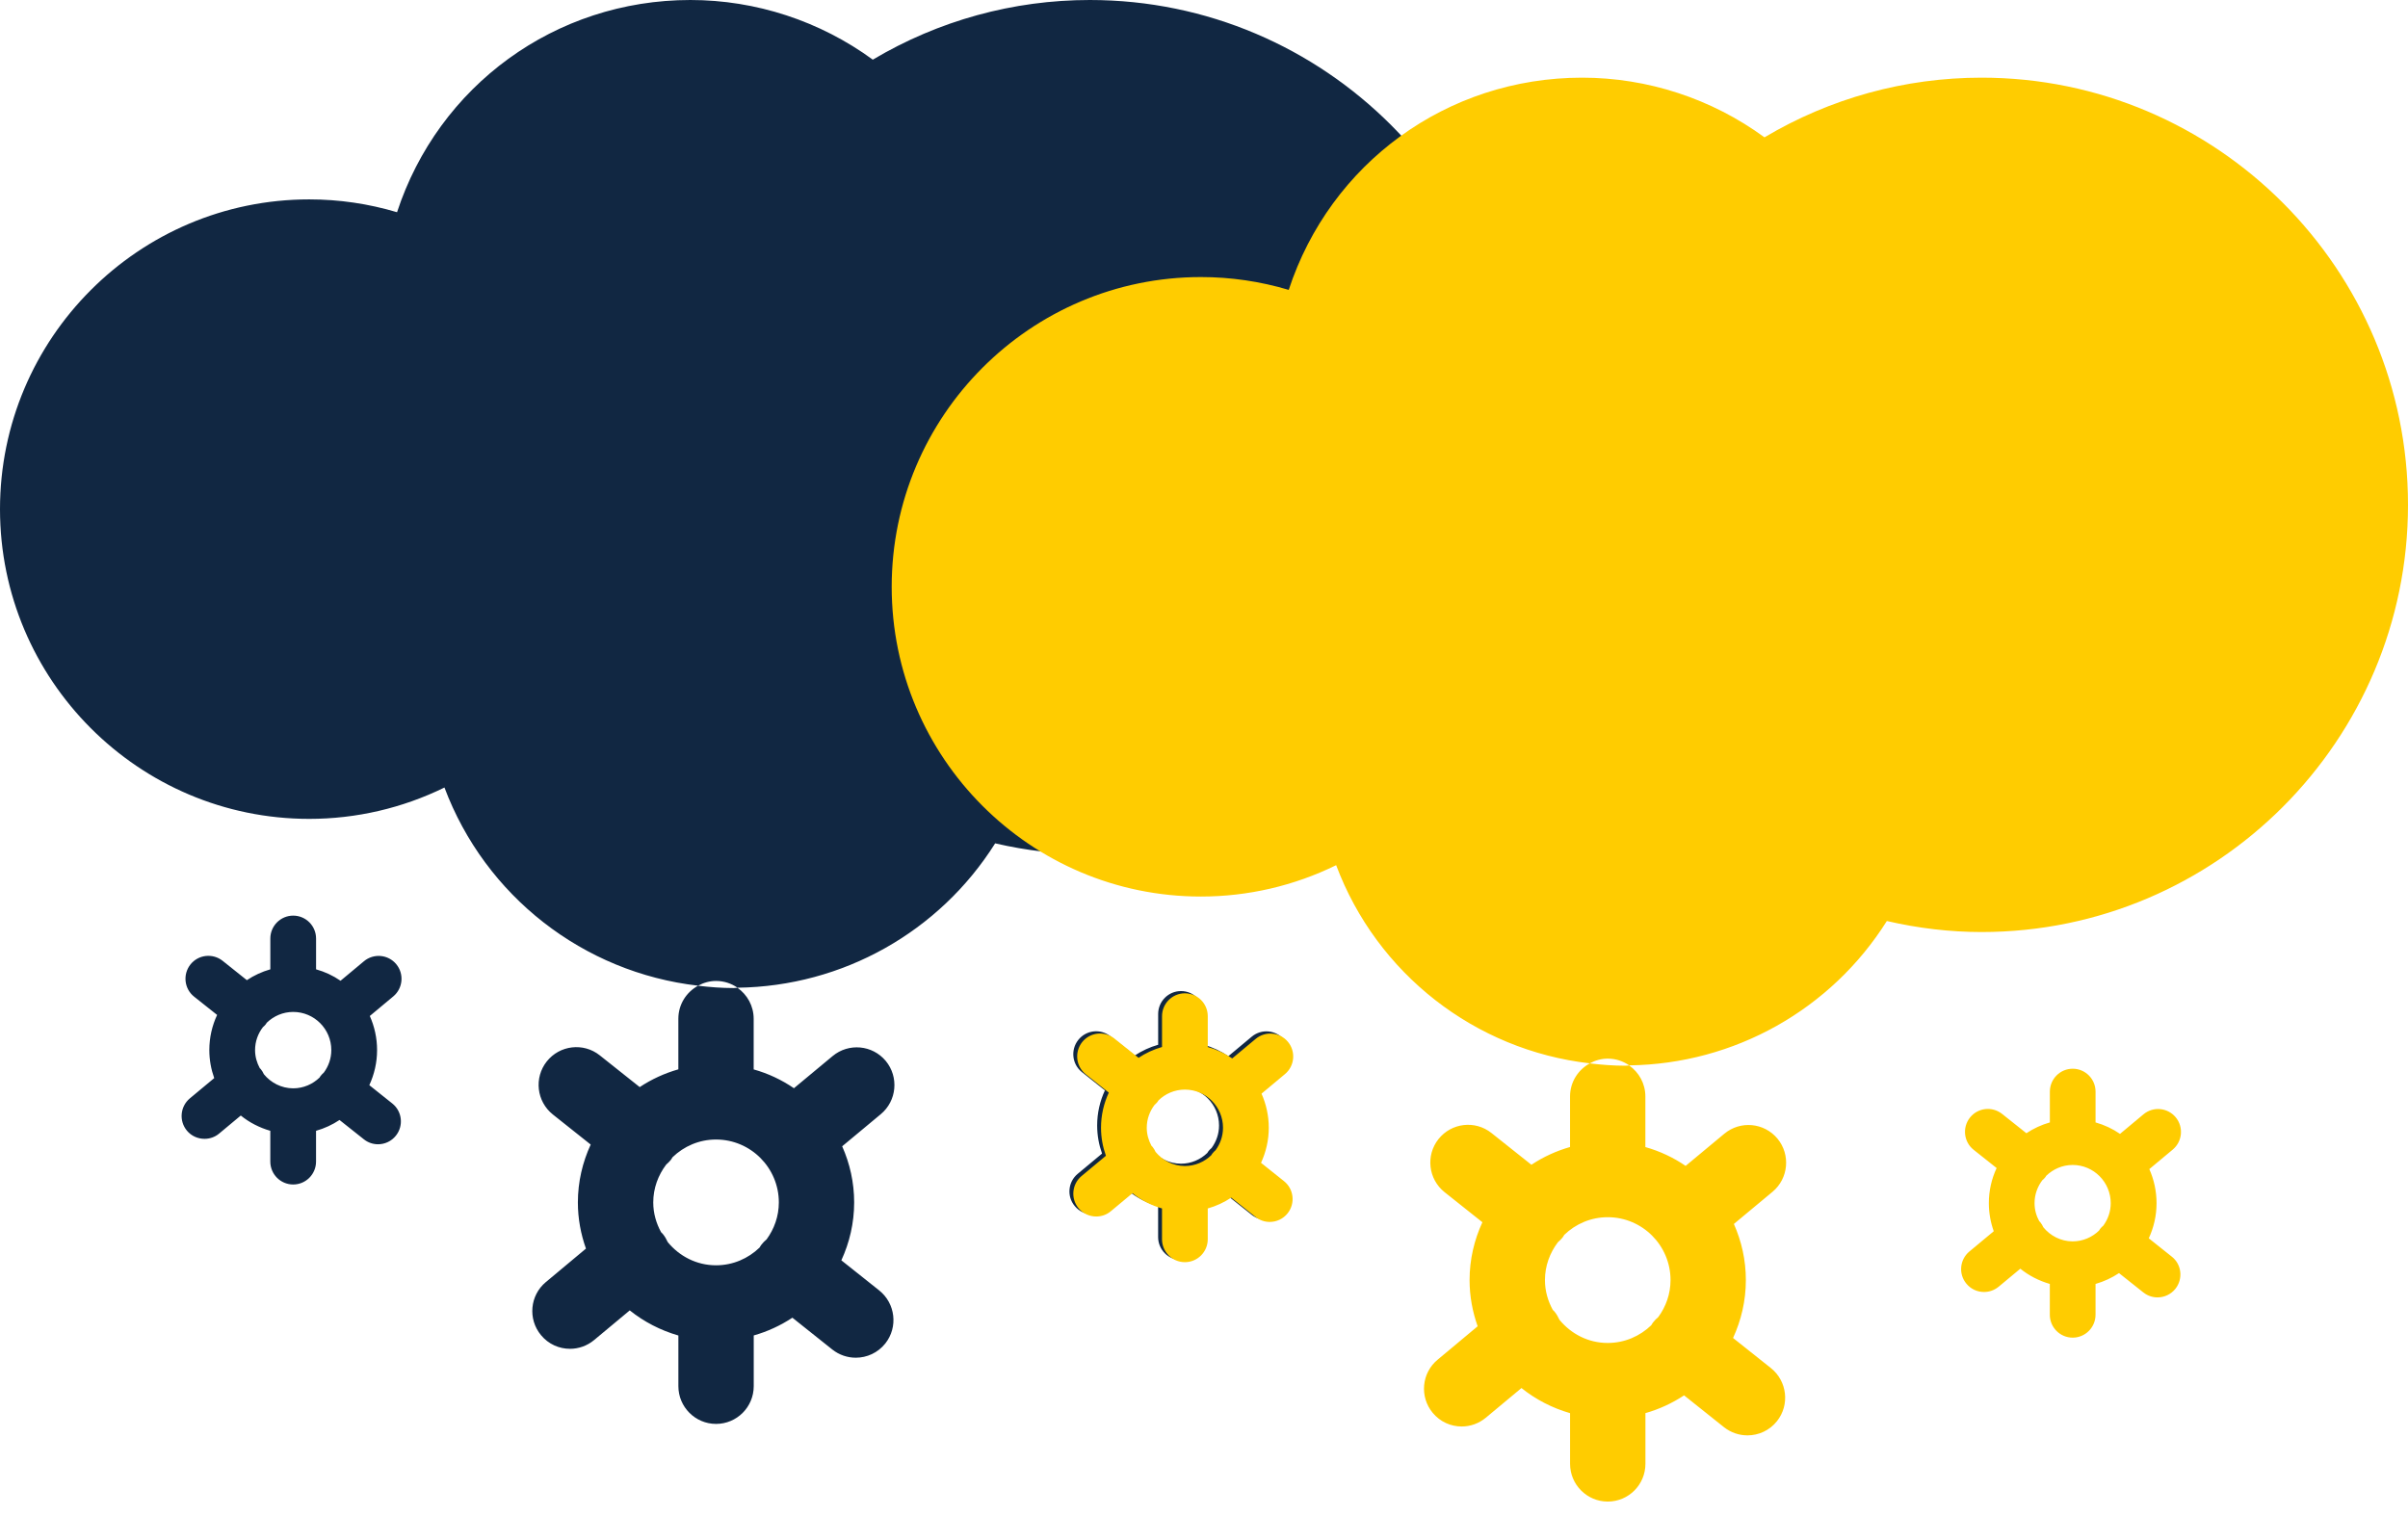 <svg width="170" height="107" viewBox="0 0 170 107" fill="none" xmlns="http://www.w3.org/2000/svg">
<path d="M47.89 71.925V75.497C46.91 75.776 45.992 76.201 45.162 76.75L42.34 74.507C41.19 73.593 39.516 73.787 38.601 74.939C37.689 76.092 37.88 77.766 39.031 78.685L41.702 80.808C41.128 82.053 40.797 83.434 40.797 84.892C40.797 86.038 41.005 87.134 41.368 88.153L38.538 90.515C37.41 91.452 37.254 93.131 38.194 94.264C38.721 94.903 39.477 95.228 40.24 95.228C40.839 95.228 41.444 95.025 41.941 94.612L44.459 92.515C45.461 93.318 46.624 93.923 47.892 94.289V97.864C47.892 99.333 49.083 100.53 50.552 100.53C52.02 100.53 53.212 99.338 53.212 97.864V94.285C54.192 94.007 55.11 93.58 55.941 93.032L58.762 95.28C59.253 95.667 59.836 95.856 60.417 95.856C61.199 95.856 61.977 95.511 62.502 94.85C63.414 93.697 63.218 92.021 62.067 91.104L59.398 88.981C59.972 87.732 60.302 86.355 60.302 84.894C60.302 83.481 59.997 82.148 59.456 80.93L62.186 78.659C63.314 77.719 63.469 76.037 62.532 74.903C61.59 73.774 59.914 73.618 58.781 74.561L56.05 76.83C55.193 76.243 54.236 75.791 53.208 75.502V71.93C53.208 71.02 52.754 70.222 52.063 69.74C51.968 69.74 51.877 69.758 51.785 69.758C50.94 69.757 50.107 69.692 49.283 69.594C48.458 70.044 47.89 70.912 47.89 71.925ZM50.55 80.452C52.996 80.452 54.984 82.445 54.984 84.892C54.984 85.872 54.657 86.766 54.122 87.5C53.986 87.612 53.861 87.739 53.749 87.885C53.7 87.945 53.666 88.015 53.622 88.082C52.825 88.851 51.745 89.332 50.55 89.332C49.175 89.333 47.958 88.688 47.144 87.698C47.048 87.492 46.936 87.29 46.782 87.105C46.748 87.067 46.706 87.035 46.672 86.997C46.329 86.368 46.118 85.661 46.118 84.892C46.118 83.889 46.467 82.967 47.032 82.221C47.144 82.12 47.257 82.019 47.353 81.899C47.403 81.837 47.437 81.767 47.481 81.701C48.278 80.932 49.357 80.452 50.55 80.452ZM90.647 73.398C90.073 72.712 89.059 72.618 88.374 73.188L86.717 74.57C86.198 74.211 85.613 73.938 84.99 73.761V71.59C84.99 70.696 84.271 69.971 83.377 69.971C82.486 69.971 81.764 70.696 81.764 71.59V73.761C81.168 73.93 80.613 74.19 80.107 74.523L78.392 73.161C77.689 72.605 76.675 72.723 76.123 73.421C75.568 74.123 75.685 75.139 76.382 75.694L78.005 76.983C77.653 77.739 77.457 78.574 77.457 79.459C77.457 80.155 77.58 80.821 77.802 81.444L76.081 82.876C75.394 83.448 75.303 84.466 75.873 85.147C76.189 85.534 76.65 85.733 77.118 85.733C77.483 85.733 77.846 85.611 78.151 85.359L79.678 84.089C80.284 84.578 80.995 84.942 81.761 85.165V87.337C81.761 88.23 82.481 88.956 83.375 88.956C84.268 88.956 84.989 88.23 84.989 87.337V85.165C85.584 84.994 86.142 84.734 86.645 84.399L88.364 85.765C88.663 86.001 89.01 86.115 89.362 86.115C89.841 86.115 90.31 85.905 90.629 85.505C91.184 84.799 91.069 83.78 90.367 83.234L88.747 81.943C89.097 81.184 89.296 80.35 89.296 79.462C89.296 78.607 89.112 77.794 88.786 77.058L90.441 75.677C91.124 75.103 91.215 74.086 90.647 73.398ZM85.539 81.047C85.456 81.114 85.38 81.194 85.31 81.28C85.281 81.317 85.26 81.361 85.234 81.4C84.748 81.868 84.093 82.159 83.371 82.159C82.536 82.157 81.798 81.766 81.305 81.166C81.248 81.039 81.178 80.92 81.085 80.803C81.063 80.777 81.038 80.763 81.016 80.737C80.806 80.356 80.683 79.925 80.683 79.46C80.683 78.849 80.892 78.291 81.235 77.838C81.305 77.781 81.374 77.721 81.431 77.644C81.465 77.607 81.481 77.563 81.511 77.524C81.998 77.059 82.648 76.765 83.371 76.765C84.854 76.765 86.061 77.973 86.061 79.46C86.063 80.054 85.865 80.598 85.539 81.047ZM27.973 68.071C27.403 67.385 26.384 67.292 25.699 67.861L24.041 69.243C23.52 68.882 22.936 68.61 22.314 68.436V66.264C22.314 65.369 21.592 64.645 20.699 64.645C19.807 64.645 19.085 65.369 19.085 66.264V68.436C18.491 68.606 17.933 68.864 17.428 69.201L15.714 67.833C15.013 67.281 13.999 67.396 13.445 68.093C12.89 68.797 13.007 69.815 13.705 70.366L15.328 71.655C14.976 72.411 14.778 73.249 14.778 74.135C14.778 74.832 14.903 75.494 15.123 76.116L13.403 77.547C12.718 78.121 12.626 79.138 13.195 79.825C13.513 80.207 13.973 80.403 14.438 80.403C14.804 80.403 15.169 80.285 15.471 80.031L16.999 78.758C17.606 79.251 18.314 79.615 19.083 79.836V82.006C19.083 82.902 19.805 83.627 20.698 83.627C21.59 83.627 22.312 82.902 22.312 82.006V79.836C22.908 79.667 23.466 79.408 23.969 79.072L25.685 80.434C25.982 80.672 26.336 80.787 26.688 80.787C27.163 80.787 27.636 80.577 27.953 80.174C28.507 79.475 28.39 78.459 27.692 77.905L26.073 76.614C26.422 75.858 26.621 75.022 26.621 74.136C26.621 73.279 26.435 72.468 26.108 71.73L27.764 70.348C28.45 69.779 28.543 68.757 27.973 68.071ZM22.866 75.721C22.785 75.79 22.709 75.869 22.639 75.959C22.608 75.993 22.588 76.035 22.562 76.076C22.077 76.544 21.422 76.838 20.698 76.838C19.864 76.835 19.125 76.445 18.63 75.843C18.572 75.718 18.504 75.598 18.411 75.482C18.389 75.455 18.364 75.44 18.341 75.416C18.135 75.035 18.007 74.603 18.007 74.139C18.007 73.526 18.218 72.967 18.561 72.519C18.63 72.457 18.7 72.397 18.757 72.322C18.789 72.286 18.809 72.241 18.836 72.203C19.322 71.735 19.976 71.444 20.698 71.444C22.183 71.444 23.39 72.65 23.39 74.139C23.39 74.733 23.192 75.276 22.866 75.721ZM107.048 30.159C107.048 46.788 93.543 60.319 76.941 60.319C74.727 60.319 72.484 60.057 70.256 59.542C66.318 65.796 59.495 69.638 52.066 69.734C51.634 69.433 51.115 69.257 50.55 69.257C50.089 69.257 49.661 69.384 49.283 69.591C41.175 68.659 34.252 63.26 31.378 55.6C28.406 57.056 25.149 57.814 21.831 57.814C9.792 57.814 0 48.006 0 35.946C0 23.887 9.792 14.077 21.831 14.077C23.94 14.077 26.017 14.383 28.03 14.983C30.953 6.062 39.19 0 48.741 0C53.372 0 57.893 1.488 61.618 4.212C66.258 1.452 71.525 0 76.939 0C93.543 0 107.048 13.529 107.048 30.159Z" fill="#112742"/>
<path d="M110.842 77.409V80.98C109.862 81.26 108.944 81.684 108.114 82.234L105.292 79.99C104.142 79.077 102.468 79.27 101.553 80.423C100.641 81.575 100.833 83.25 101.983 84.168L104.654 86.292C104.08 87.537 103.749 88.917 103.749 90.375C103.749 91.522 103.957 92.617 104.32 93.637L101.49 95.999C100.362 96.935 100.206 98.615 101.146 99.748C101.673 100.387 102.43 100.712 103.192 100.712C103.791 100.712 104.396 100.509 104.893 100.096L107.412 97.998C108.413 98.802 109.577 99.406 110.844 99.772V103.347C110.844 104.817 112.035 106.013 113.504 106.013C114.973 106.013 116.164 104.822 116.164 103.347V99.769C117.144 99.491 118.062 99.063 118.893 98.515L121.714 100.764C122.206 101.151 122.788 101.339 123.369 101.339C124.151 101.339 124.929 100.995 125.454 100.333C126.367 99.18 126.17 97.504 125.02 96.587L122.35 94.464C122.924 93.216 123.254 91.839 123.254 90.377C123.254 88.964 122.949 87.631 122.408 86.413L125.138 84.142C126.266 83.203 126.422 81.52 125.484 80.387C124.542 79.257 122.866 79.101 121.733 80.044L119.002 82.314C118.145 81.727 117.188 81.275 116.16 80.985V77.413C116.16 76.503 115.706 75.705 115.015 75.224C114.921 75.224 114.83 75.242 114.737 75.242C113.892 75.24 113.059 75.175 112.235 75.077C111.41 75.528 110.842 76.396 110.842 77.409ZM113.502 85.936C115.948 85.936 117.936 87.929 117.936 90.375C117.936 91.356 117.61 92.25 117.074 92.983C116.938 93.095 116.813 93.222 116.701 93.368C116.652 93.428 116.618 93.498 116.574 93.565C115.777 94.334 114.697 94.815 113.502 94.815C112.128 94.817 110.911 94.171 110.096 93.181C110 92.975 109.888 92.773 109.734 92.588C109.7 92.551 109.658 92.518 109.624 92.481C109.281 91.852 109.07 91.144 109.07 90.375C109.07 89.372 109.419 88.451 109.984 87.704C110.096 87.604 110.209 87.503 110.305 87.382C110.356 87.321 110.39 87.251 110.433 87.184C111.23 86.415 112.309 85.936 113.502 85.936ZM153.6 78.882C153.025 78.195 152.011 78.101 151.326 78.672L149.669 80.054C149.15 79.694 148.565 79.421 147.942 79.244V77.074C147.942 76.18 147.223 75.454 146.329 75.454C145.438 75.454 144.716 76.18 144.716 77.074V79.244C144.12 79.413 143.565 79.673 143.059 80.007L141.344 78.644C140.641 78.088 139.627 78.207 139.075 78.904C138.52 79.607 138.637 80.623 139.335 81.177L140.958 82.466C140.605 83.222 140.409 84.058 140.409 84.942C140.409 85.638 140.532 86.305 140.755 86.927L139.033 88.359C138.346 88.932 138.255 89.95 138.825 90.631C139.142 91.018 139.602 91.216 140.07 91.216C140.435 91.216 140.798 91.094 141.104 90.842L142.631 89.572C143.236 90.062 143.947 90.426 144.713 90.648V92.82C144.713 93.713 145.433 94.44 146.328 94.44C147.22 94.44 147.941 93.713 147.941 92.82V90.648C148.536 90.478 149.094 90.218 149.598 89.883L151.316 91.248C151.615 91.484 151.962 91.598 152.314 91.598C152.793 91.598 153.262 91.388 153.582 90.988C154.137 90.283 154.021 89.263 153.319 88.717L151.699 87.426C152.05 86.667 152.248 85.833 152.248 84.945C152.248 84.09 152.064 83.278 151.738 82.541L153.393 81.161C154.077 80.587 154.168 79.569 153.6 78.882ZM148.491 86.531C148.408 86.597 148.332 86.677 148.262 86.763C148.233 86.8 148.212 86.844 148.186 86.883C147.7 87.352 147.045 87.643 146.323 87.643C145.489 87.641 144.75 87.249 144.257 86.649C144.2 86.522 144.13 86.404 144.038 86.287C144.015 86.261 143.991 86.246 143.968 86.22C143.759 85.84 143.635 85.409 143.635 84.944C143.635 84.333 143.845 83.775 144.187 83.321C144.257 83.264 144.327 83.204 144.383 83.128C144.417 83.091 144.434 83.047 144.463 83.008C144.95 82.543 145.601 82.248 146.323 82.248C147.806 82.248 149.013 83.456 149.013 84.944C149.015 85.537 148.817 86.082 148.491 86.531ZM90.925 73.554C90.356 72.868 89.336 72.775 88.652 73.344L86.993 74.726C86.472 74.365 85.888 74.094 85.266 73.92V71.748C85.266 70.852 84.544 70.129 83.652 70.129C82.759 70.129 82.037 70.852 82.037 71.748V73.92C81.443 74.089 80.885 74.347 80.38 74.684L78.666 73.317C77.965 72.764 76.951 72.879 76.397 73.577C75.842 74.281 75.959 75.299 76.657 75.85L78.28 77.139C77.928 77.895 77.73 78.732 77.73 79.618C77.73 80.315 77.855 80.977 78.076 81.6L76.355 83.03C75.67 83.604 75.578 84.622 76.147 85.308C76.466 85.69 76.925 85.887 77.391 85.887C77.756 85.887 78.121 85.768 78.423 85.514L79.951 84.242C80.558 84.734 81.266 85.098 82.035 85.319V87.49C82.035 88.385 82.757 89.111 83.65 89.111C84.543 89.111 85.265 88.385 85.265 87.49V85.319C85.86 85.15 86.418 84.892 86.922 84.555L88.637 85.918C88.934 86.155 89.288 86.27 89.64 86.27C90.115 86.27 90.588 86.061 90.906 85.658C91.459 84.959 91.342 83.942 90.644 83.388L89.025 82.097C89.374 81.341 89.573 80.506 89.573 79.62C89.573 78.763 89.387 77.952 89.061 77.214L90.716 75.832C91.402 75.263 91.495 74.24 90.925 73.554ZM85.818 81.205C85.737 81.273 85.661 81.353 85.591 81.442C85.56 81.476 85.541 81.519 85.515 81.559C85.029 82.027 84.374 82.322 83.65 82.322C82.816 82.318 82.077 81.928 81.582 81.327C81.524 81.201 81.456 81.081 81.363 80.966C81.341 80.938 81.316 80.924 81.294 80.899C81.088 80.519 80.959 80.086 80.959 79.623C80.959 79.01 81.17 78.451 81.513 78.002C81.582 77.94 81.652 77.88 81.709 77.805C81.742 77.77 81.761 77.724 81.788 77.687C82.274 77.218 82.928 76.927 83.65 76.927C85.135 76.927 86.342 78.134 86.342 79.623C86.342 80.216 86.144 80.759 85.818 81.205ZM170 35.642C170 52.272 156.495 65.803 139.893 65.803C137.679 65.803 135.437 65.541 133.208 65.025C129.27 71.28 122.447 75.121 115.018 75.217C114.586 74.916 114.067 74.741 113.502 74.741C113.041 74.741 112.613 74.868 112.235 75.074C104.127 74.143 97.204 68.744 94.33 61.083C91.359 62.54 88.101 63.297 84.783 63.297C72.744 63.297 62.952 53.489 62.952 41.43C62.952 29.37 72.744 19.561 84.783 19.561C86.892 19.561 88.97 19.866 90.982 20.466C93.905 11.546 102.142 5.483 111.693 5.483C116.324 5.483 120.846 6.971 124.57 9.696C129.21 6.935 134.478 5.483 139.891 5.483C156.495 5.483 170 19.013 170 35.642Z" fill="#FFCC00"/>
</svg>
